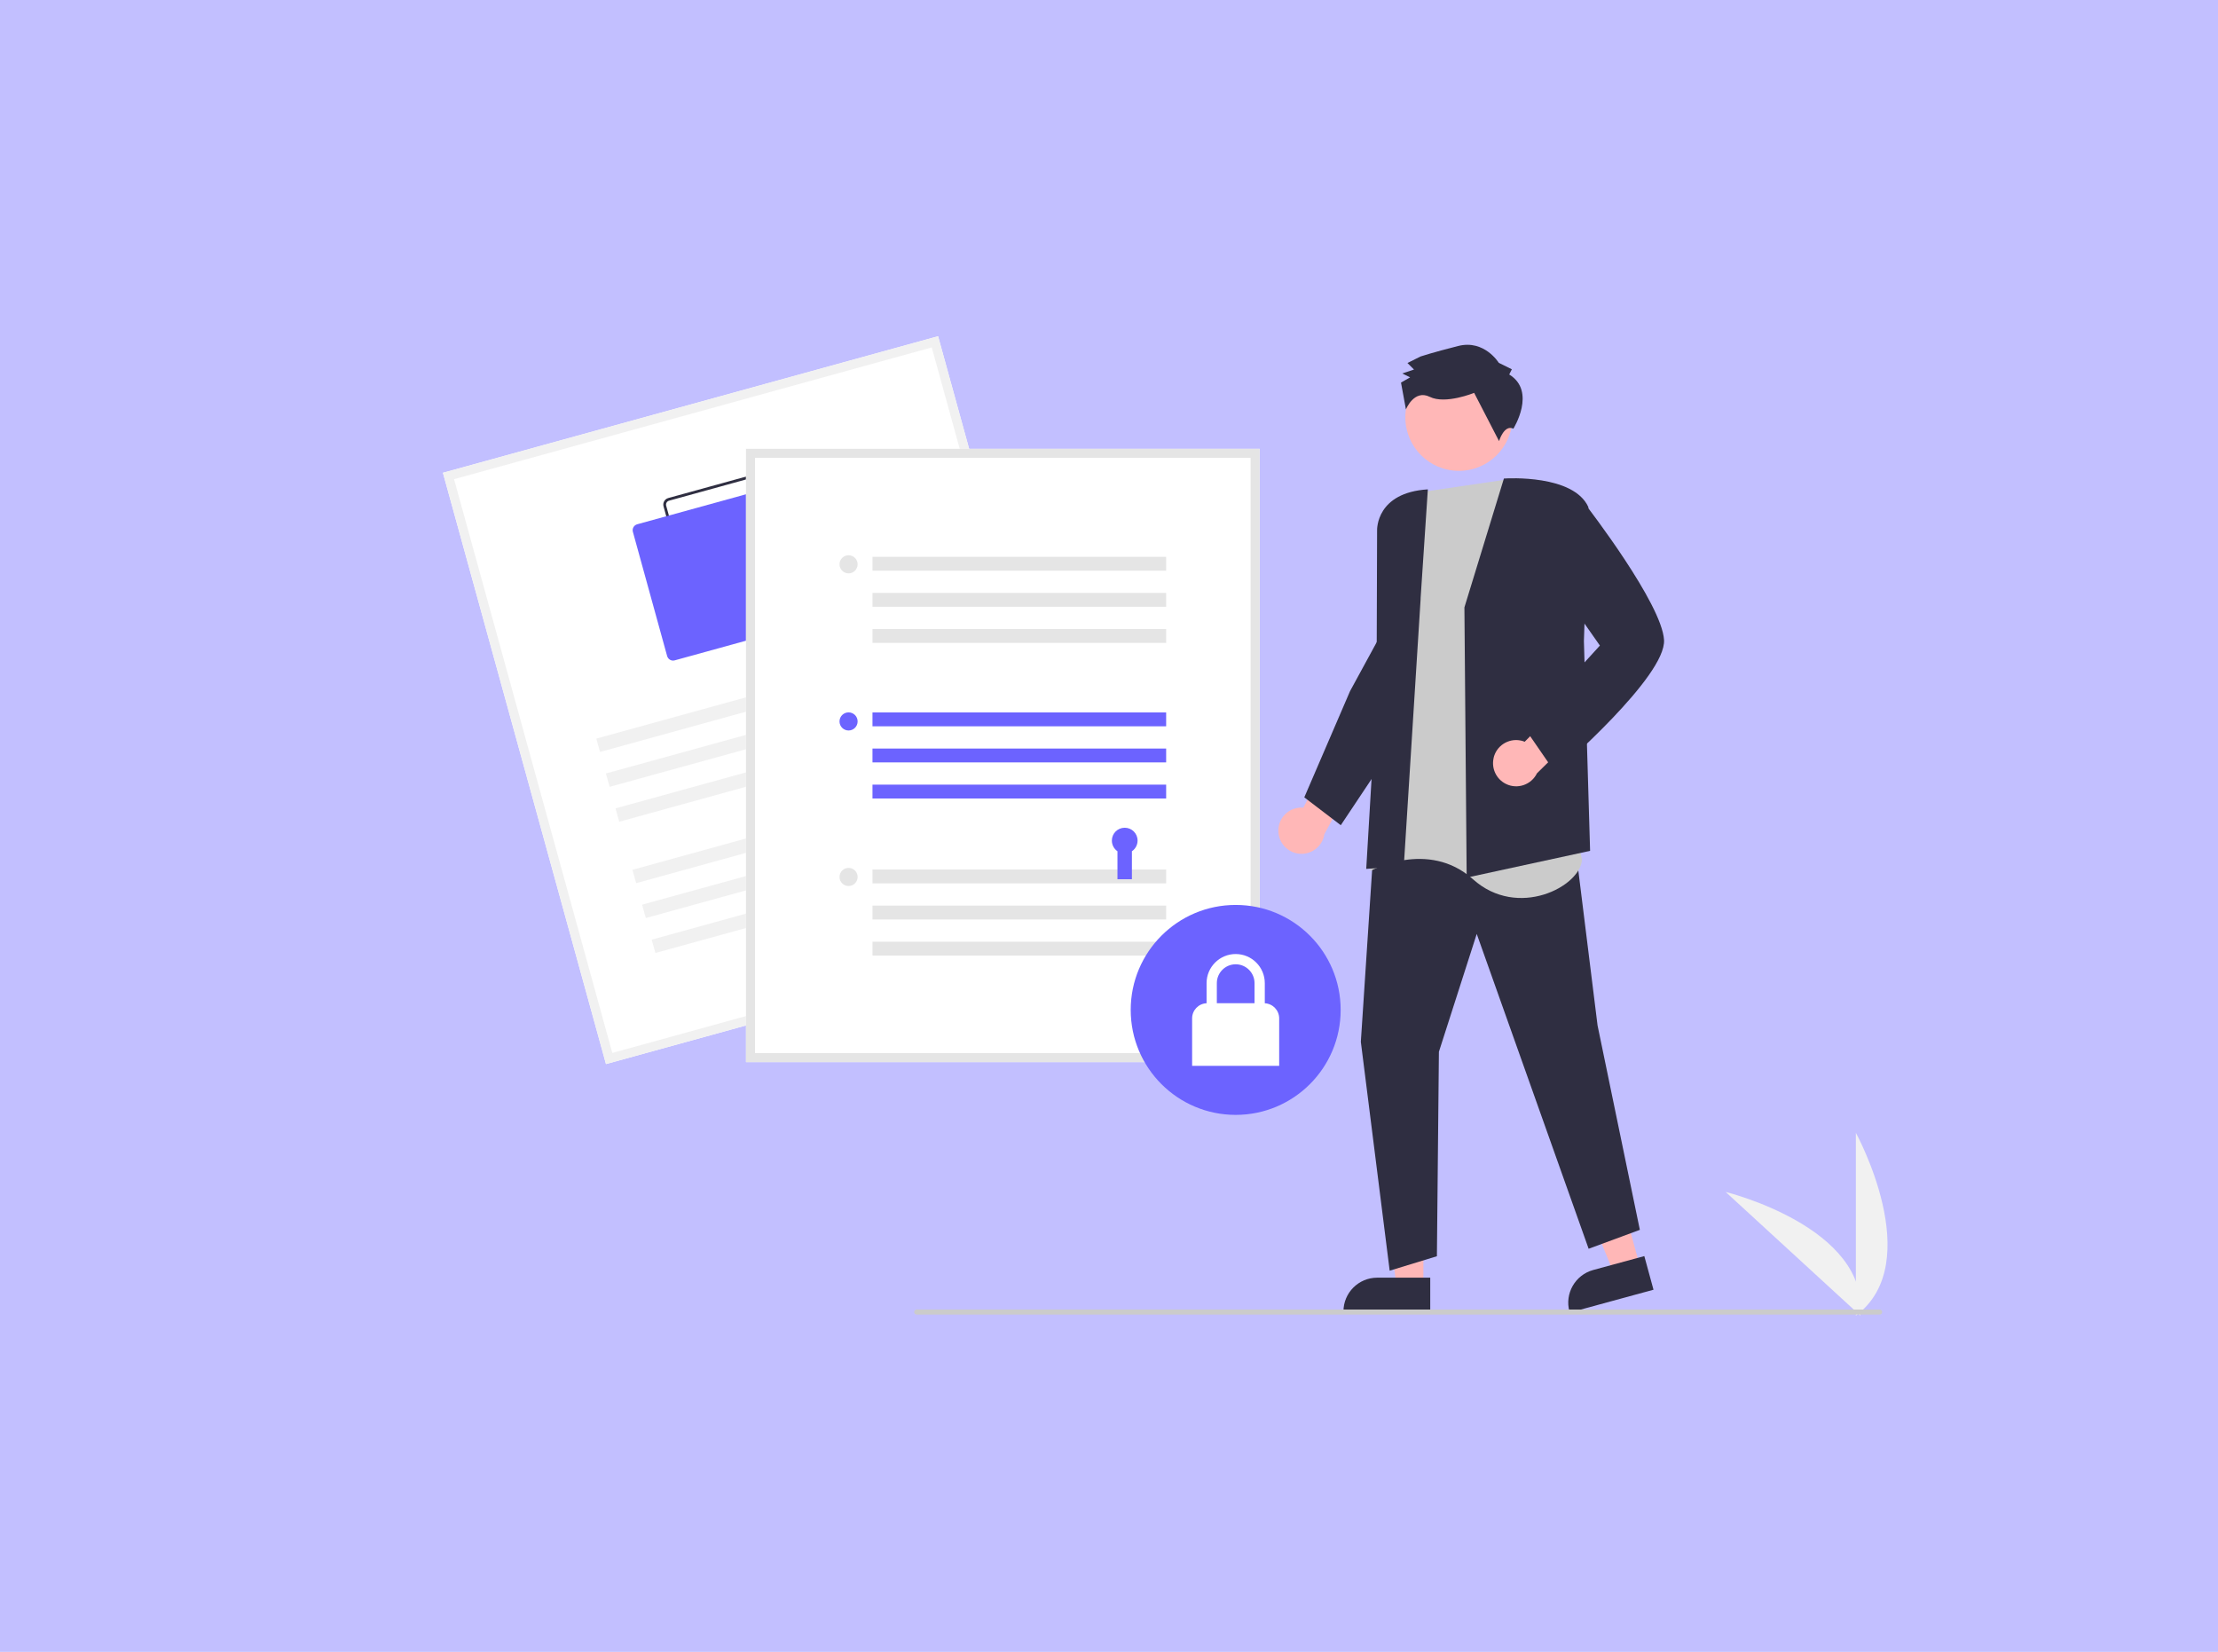 <?xml version="1.0" encoding="UTF-8"?><svg id="Layer_1" xmlns="http://www.w3.org/2000/svg" viewBox="0 0 333 248"><defs><style>.cls-1{fill:#c2bfff;}.cls-1,.cls-2,.cls-3,.cls-4,.cls-5,.cls-6,.cls-7,.cls-8{stroke-width:0px;}.cls-2{fill:#e5e5e5;}.cls-3{fill:#6c63ff;}.cls-4{fill:#fff;}.cls-5{fill:#ffb7b7;}.cls-6{fill:#cbcbcb;}.cls-7{fill:#f1f1f1;}.cls-8{fill:#2f2e41;}</style></defs><rect class="cls-1" width="333" height="248"/><path class="cls-7" d="m278.63,197.52v-27.45s10.7,19.46,0,27.45Z"/><path class="cls-7" d="m279.3,197.51l-20.22-18.56s21.57,5.28,20.22,18.56Z"/><path class="cls-5" d="m191.94,125.01c-.17-1.9,1.23-3.58,3.13-3.75.2-.02.41-.02.61,0l3.65-6.99,4.79,1.18-5.29,9.8c-.29,1.89-2.07,3.19-3.96,2.9-1.58-.25-2.79-1.54-2.93-3.14h0Z"/><polygon class="cls-5" points="213.7 193.14 209.66 193.14 207.74 177.55 213.7 177.55 213.7 193.14"/><path class="cls-8" d="m214.73,197.06h-13.03v-.17c0-2.8,2.27-5.07,5.07-5.07h7.96s0,5.24,0,5.24Z"/><polygon class="cls-5" points="246.21 190.12 242.31 191.19 236.35 176.65 242.11 175.08 246.21 190.12"/><path class="cls-8" d="m248.24,193.63l-12.57,3.43-.04-.16c-.74-2.7.86-5.49,3.56-6.23h0s7.68-2.09,7.68-2.09l1.38,5.05Z"/><polygon class="cls-8" points="206.32 125.8 204.31 156.41 208.64 190.77 215.73 188.6 216.03 157.91 221.71 140.21 238.51 187.48 246.2 184.64 239.85 153.95 236.27 125.12 206.32 125.8"/><path class="cls-6" d="m225.92,72.03l-11.95,1.76-4.3,4.26-1.34,15.29.83,13.55-3.46,23.89s8.7-4.83,15.44,1.22c6.74,6.05,16.18,1.07,16.37-2.95l-11.6-57.01Z"/><path class="cls-8" d="m219.86,91.21v-.02s5.93-19.35,5.93-19.35h.08c.42-.03,10.37-.62,12.6,4.29v.02s-.67,20.1-.67,20.1l.93,31.49-18.4,3.99-.13.03-.34-40.56Z"/><path class="cls-8" d="m213.28,89.87l1.09-16.4c-7.74.48-7.63,5.97-7.62,6.21l-.08,24.53-1.55,26.24,5.64-.42,2.53-40.16Z"/><path class="cls-8" d="m195.82,119.71l6.87-15.95,4.8-8.81,2.51,15.89-8.7,13.05-5.48-4.18Z"/><path class="cls-5" d="m224.23,113.84c.4-1.86,2.23-3.05,4.1-2.66.2.04.39.1.58.18l5.55-5.61,4.23,2.54-7.94,7.81c-.84,1.72-2.92,2.44-4.64,1.6-1.44-.7-2.22-2.3-1.87-3.87Z"/><path class="cls-8" d="m228.89,109.32l11.31-12.4-7.48-10.68.77-5.22,4.41-5.45.09.11c.47.61,11.52,14.96,11.84,20.4.32,5.45-15.56,19.25-16.24,19.84l-.09.08-4.59-6.67Z"/><circle class="cls-5" cx="219.03" cy="62.65" r="8.04"/><path class="cls-8" d="m226.59,56.22l.39-.78-1.96-.97s-2.16-3.52-6.08-2.53c-3.91.99-5.67,1.58-5.67,1.58l-1.96.98.98.98-1.76.59,1.18.58-1.37.79.74,4.03s1.22-3.06,3.58-1.89c2.35,1.17,6.66-.6,6.66-.6l3.74,7.24s.77-2.54,2.15-1.86c0,0,3.51-5.59-.61-8.13Z"/><path class="cls-4" d="m165.32,139.25l-74.34,20.5-24.48-88.77,74.34-20.5,24.48,88.77Z"/><path class="cls-7" d="m165.32,139.25l-74.34,20.5-24.48-88.77,74.34-20.5,24.48,88.77Zm-73.39,18.83l71.72-19.78-23.76-86.14-71.72,19.78,23.76,86.14Z"/><path class="cls-8" d="m124.66,90.25l-18.64,5.14c-.55.15-1.11-.17-1.26-.72l-5.14-18.64c-.15-.55.17-1.11.72-1.26l18.64-5.14c.55-.15,1.11.17,1.26.72l5.14,18.64c.15.55-.17,1.11-.72,1.26Zm-24.21-15.08c-.33.09-.52.43-.43.76l5.14,18.64c.09.33.43.52.76.43l18.64-5.14c.33-.09.52-.43.43-.76l-5.14-18.64c-.09-.33-.43-.52-.76-.43l-18.64,5.14Z"/><path class="cls-3" d="m119.94,94l-18.64,5.14c-.49.14-1-.15-1.14-.65l-5.14-18.64c-.14-.49.15-1,.65-1.14l18.64-5.14c.49-.14,1,.15,1.14.65l5.14,18.64c.14.49-.15,1-.65,1.14Z"/><rect class="cls-7" x="88.83" y="103.68" width="53.95" height="2.08" transform="translate(-23.67 34.56) rotate(-15.42)"/><rect class="cls-7" x="90.28" y="108.92" width="53.95" height="2.08" transform="translate(-25.02 35.13) rotate(-15.42)"/><rect class="cls-7" x="91.72" y="114.16" width="53.95" height="2.08" transform="translate(-26.36 35.7) rotate(-15.42)"/><rect class="cls-7" x="94.26" y="123.38" width="53.95" height="2.08" transform="translate(-28.72 36.71) rotate(-15.42)"/><rect class="cls-7" x="95.71" y="128.62" width="53.95" height="2.08" transform="translate(-30.06 37.28) rotate(-15.42)"/><rect class="cls-7" x="97.15" y="133.86" width="53.95" height="2.08" transform="translate(-31.4 37.86) rotate(-15.42)"/><path class="cls-4" d="m189.12,159.46h-77.12v-92.08h77.12v92.08Z"/><path class="cls-2" d="m189.12,159.46h-77.12v-92.08h77.12v92.08Zm-75.76-1.36h74.4v-89.36h-74.4v89.36Z"/><rect class="cls-3" x="130.99" y="106.96" width="44.09" height="2.08"/><rect class="cls-3" x="130.99" y="112.38" width="44.09" height="2.08"/><rect class="cls-3" x="130.99" y="117.8" width="44.09" height="2.08"/><circle class="cls-3" cx="127.4" cy="108.31" r="1.36"/><rect class="cls-2" x="130.99" y="83.6" width="44.09" height="2.08"/><rect class="cls-2" x="130.99" y="89.02" width="44.09" height="2.08"/><rect class="cls-2" x="130.99" y="94.44" width="44.09" height="2.08"/><circle class="cls-2" cx="127.4" cy="84.72" r="1.36"/><rect class="cls-2" x="130.99" y="130.54" width="44.09" height="2.08"/><rect class="cls-2" x="130.99" y="135.96" width="44.09" height="2.08"/><rect class="cls-2" x="130.99" y="141.38" width="44.09" height="2.08"/><circle class="cls-2" cx="127.4" cy="131.66" r="1.36"/><circle class="cls-3" cx="185.52" cy="151.62" r="15.76"/><path class="cls-4" d="m189.89,150.62v-3.02c0-2.41-1.96-4.37-4.37-4.37s-4.37,1.96-4.37,4.37v3.02c-1.21.05-2.17,1.05-2.17,2.27v7.13h13.07v-7.13c0-1.21-.96-2.21-2.17-2.27Zm-4.37-5.85c1.56,0,2.83,1.27,2.83,2.83v3.01h-5.66v-3.01c0-1.56,1.27-2.83,2.83-2.83Z"/><path class="cls-3" d="m170.79,126.2c0-1.07-.86-1.93-1.93-1.93s-1.93.86-1.93,1.93c0,.64.32,1.24.84,1.6v4.2h2.17v-4.2c.53-.36.85-.96.85-1.6Z"/><path class="cls-6" d="m282.2,197.36h-144.57c-.21,0-.38-.17-.38-.38s.17-.38.38-.38h144.57c.21,0,.38.17.38.38s-.17.38-.38.38Z"/></svg>